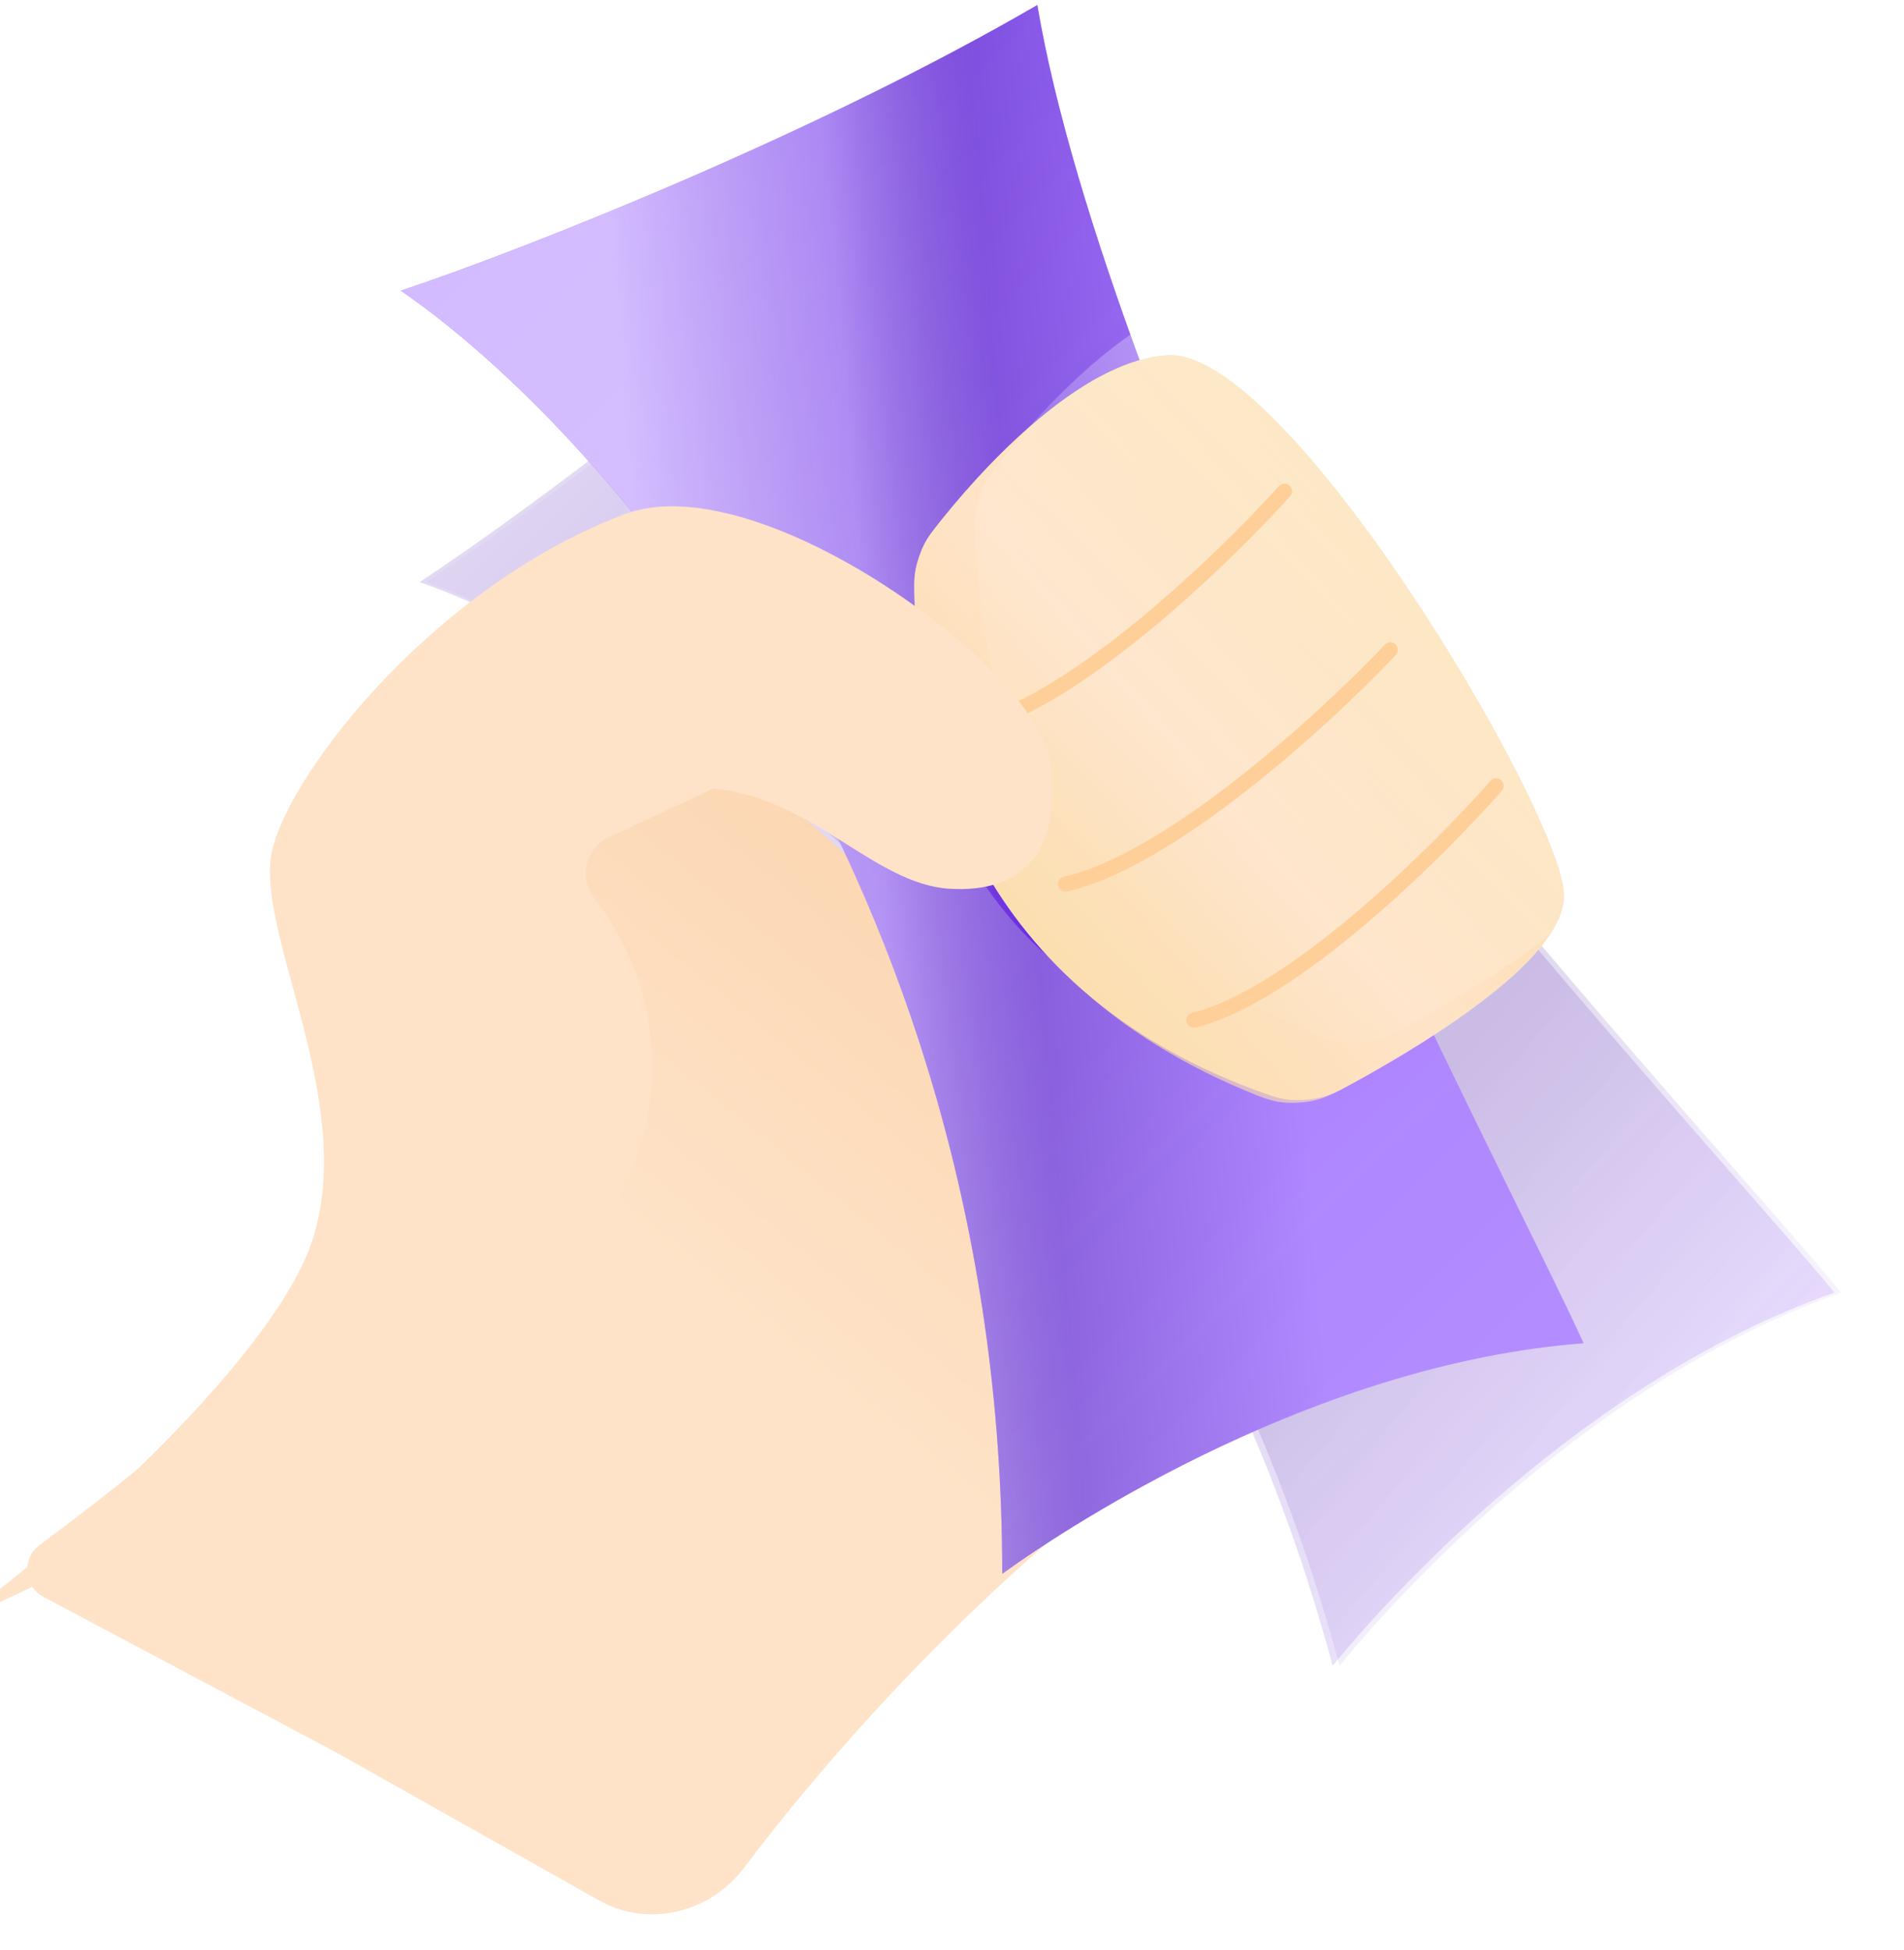 <svg width="252" height="258" viewBox="0 0 252 258" fill="none" xmlns="http://www.w3.org/2000/svg">
<g id="Ilustration">
<g id="Group 225">
<path id="Vector 24" d="M56.377 153.875C52.055 167.319 23.149 191.191 5.241 204.456C2.85 206.227 3.094 209.906 5.722 211.302L44.673 232L79.337 251.516C85.807 255.158 93.992 253.123 98.461 247.194C112.9 228.04 139.766 198.479 172.446 179.742C212.241 156.926 147.021 113.196 109.437 94.182C122.702 95.509 130.661 106.784 140.61 107.447C150.559 108.111 155.865 102.142 153.875 90.203C151.885 78.264 116.069 51.734 98.162 57.703C72.958 66.989 53.724 91.529 51.071 102.142C48.417 112.754 62.346 135.304 56.377 153.875Z" fill="url(#paint0_linear_1271_5564)"/>
<g id="Money">
<path id="Money - 2" d="M242.793 171.054C209.653 182.681 183.782 211.357 176.373 220.437C152.478 131.258 85.868 87.674 55.549 77.03C71.302 66.629 103.871 42.109 127.127 18.711C150.345 69.482 228.502 153.597 242.793 171.054Z" fill="#EEE5FF"/>
<g id="Money - 3">
<path d="M243.701 171.055C210.562 182.681 184.691 211.357 177.282 220.437C153.387 131.259 86.776 87.674 56.458 77.03C72.211 66.629 104.78 42.109 128.036 18.711C151.253 69.482 229.411 153.598 243.701 171.055Z" fill="url(#paint1_linear_1271_5564)" fill-opacity="0.24" style="mix-blend-mode:multiply"/>
</g>
<g id="Higlight" style="mix-blend-mode:multiply">
<path d="M242.793 171.054C209.653 182.681 183.782 211.357 176.373 220.437C152.478 131.258 85.868 87.674 55.549 77.03C71.302 66.629 103.871 42.109 127.127 18.711C150.345 69.482 228.502 153.597 242.793 171.054Z" fill="url(#paint2_linear_1271_5564)" fill-opacity="0.08"/>
</g>
</g>
<g id="Money - 1">
<path id="Vector 28" d="M209.588 177.752C174.568 180.405 142.157 201.408 132.651 208.262C132.651 115.937 79.59 56.598 53.06 38.469C70.968 32.5 108.774 17.245 137.293 0.664C146.579 55.714 200.302 157.191 209.588 177.752Z" fill="#D3BDFF"/>
<ellipse id="Ellipse 31" cx="138.35" cy="103.371" rx="13.935" ry="30.51" transform="rotate(-26.98 138.35 103.371)" fill="#7F3DFF"/>
<g id="Vector 32" style="mix-blend-mode:overlay">
<path d="M209.588 177.752C174.568 180.405 142.157 201.408 132.651 208.262C132.651 115.937 79.59 56.598 53.06 38.469C70.968 32.5 108.774 17.245 137.293 0.664C146.579 55.714 200.302 157.191 209.588 177.752Z" fill="url(#paint3_linear_1271_5564)" fill-opacity="0.64"/>
</g>
<g id="Highlight" style="mix-blend-mode:soft-light">
<path d="M209.588 177.752C174.568 180.405 142.157 201.408 132.651 208.262C132.651 115.937 79.59 56.598 53.06 38.469C70.968 32.5 108.774 17.245 137.293 0.664C146.579 55.714 200.302 157.191 209.588 177.752Z" fill="url(#paint4_linear_1271_5564)" fill-opacity="0.64"/>
</g>
</g>
<g id="Group 226">
<g id="Upper Hand">
<path id="Vector 32_2" d="M154.658 47.006C144.141 47.488 131.844 59.759 124.608 68.804C123.421 70.287 122.828 71.029 122.259 72.166C121.825 73.035 121.367 74.403 121.191 75.358C120.961 76.608 120.989 77.603 121.047 79.591C121.492 94.998 125.92 129.27 166.008 144.201L166.008 144.201C168.116 144.986 169.169 145.379 170.717 145.532C171.882 145.648 173.675 145.516 174.81 145.232C176.319 144.855 177.383 144.271 179.509 143.101L179.509 143.101C189.526 137.593 207.539 126.496 206.998 118.179C206.251 106.676 170.36 46.288 154.658 47.006Z" fill="#FEE3C8"/>
<g id="Vector 34">
<path d="M154.658 47.006C144.141 47.488 131.844 59.759 124.608 68.804C123.42 70.288 122.827 71.03 122.258 72.168C121.824 73.036 121.366 74.405 121.19 75.361C120.96 76.611 120.989 77.605 121.046 79.591C121.486 94.715 125.824 127.909 164.695 144.266C166.899 145.193 168.001 145.656 169.619 145.865C170.844 146.022 172.714 145.924 173.916 145.64C175.504 145.264 176.637 144.64 178.905 143.393C189.25 137.703 207.535 126.441 206.998 118.179C206.251 106.676 170.36 46.288 154.658 47.006Z" fill="url(#paint5_linear_1271_5564)" fill-opacity="0.64" style="mix-blend-mode:multiply"/>
</g>
<g id="Vector 33" style="mix-blend-mode:overlay" filter="url(#filter0_i_1271_5564)">
<path d="M154.658 47.006C144.141 47.488 131.844 59.759 124.608 68.804C123.445 70.258 122.863 70.985 122.289 72.142C121.858 73.012 121.391 74.435 121.223 75.392C120.999 76.664 121.038 77.642 121.117 79.597C121.828 97.253 127.105 128.363 164.677 144.241C166.892 145.177 168 145.645 169.621 145.855C170.85 146.015 172.72 145.918 173.926 145.633C175.517 145.257 176.655 144.631 178.931 143.379L178.931 143.379C189.282 137.684 207.535 126.434 206.998 118.179C206.251 106.676 170.36 46.288 154.658 47.006Z" fill="url(#paint6_linear_1271_5564)" fill-opacity="0.4"/>
</g>
</g>
<path id="Vector 35" d="M198.01 104C190.087 113.018 170.995 131.844 158.01 135" stroke="#FFCF99" stroke-width="2" stroke-linecap="round"/>
<path id="Vector 36" d="M184.01 86C175.493 95.018 154.969 113.844 141.01 117" stroke="#FFCF99" stroke-width="2" stroke-linecap="round"/>
<path id="Vector 37" d="M170.01 65C161.889 74.018 142.32 92.844 129.01 96" stroke="#FFCF99" stroke-width="2" stroke-linecap="round"/>
</g>
<g id="Vector 30" filter="url(#filter1_i_1271_5564)">
<path d="M52.377 154.035C47.601 168.892 21.476 193.061 4.673 205L55.029 181.228L83.22 159.594C99.103 147.404 101.983 124.593 89.626 108.838C87.537 106.174 88.472 102.259 91.54 100.827L105.437 94.342C118.702 95.668 126.661 106.944 136.61 107.607C146.558 108.27 151.864 102.301 149.875 90.362C147.885 78.424 112.069 51.894 94.161 57.863C68.958 67.148 49.724 91.689 47.071 102.301C44.417 112.913 58.346 135.464 52.377 154.035Z" fill="#FEE3C8"/>
</g>
</g>
</g>
<defs>
<filter id="filter0_i_1271_5564" x="121.055" y="39" width="93.955" height="106.932" filterUnits="userSpaceOnUse" color-interpolation-filters="sRGB">
<feFlood flood-opacity="0" result="BackgroundImageFix"/>
<feBlend mode="normal" in="SourceGraphic" in2="BackgroundImageFix" result="shape"/>
<feColorMatrix in="SourceAlpha" type="matrix" values="0 0 0 0 0 0 0 0 0 0 0 0 0 0 0 0 0 0 127 0" result="hardAlpha"/>
<feOffset dx="8" dy="-8"/>
<feGaussianBlur stdDeviation="8"/>
<feComposite in2="hardAlpha" operator="arithmetic" k2="-1" k3="1"/>
<feColorMatrix type="matrix" values="0 0 0 0 0 0 0 0 0 0 0 0 0 0 0 0 0 0 0.08 0"/>
<feBlend mode="normal" in2="shape" result="effect1_innerShadow_1271_5564"/>
</filter>
<filter id="filter1_i_1271_5564" x="-3.327" y="57" width="153.615" height="156" filterUnits="userSpaceOnUse" color-interpolation-filters="sRGB">
<feFlood flood-opacity="0" result="BackgroundImageFix"/>
<feBlend mode="normal" in="SourceGraphic" in2="BackgroundImageFix" result="shape"/>
<feColorMatrix in="SourceAlpha" type="matrix" values="0 0 0 0 0 0 0 0 0 0 0 0 0 0 0 0 0 0 127 0" result="hardAlpha"/>
<feOffset dx="-11" dy="10"/>
<feGaussianBlur stdDeviation="4"/>
<feComposite in2="hardAlpha" operator="arithmetic" k2="-1" k3="1"/>
<feColorMatrix type="matrix" values="0 0 0 0 1 0 0 0 0 1 0 0 0 0 1 0 0 0 0.24 0"/>
<feBlend mode="normal" in2="shape" result="effect1_innerShadow_1271_5564"/>
</filter>
<linearGradient id="paint0_linear_1271_5564" x1="170.456" y1="88.876" x2="99.488" y2="175.762" gradientUnits="userSpaceOnUse">
<stop stop-color="#F9CC9F"/>
<stop offset="1" stop-color="#FEE3C8"/>
</linearGradient>
<linearGradient id="paint1_linear_1271_5564" x1="64.173" y1="41" x2="241.673" y2="211" gradientUnits="userSpaceOnUse">
<stop stop-color="#6F20FF" stop-opacity="0"/>
<stop offset="0" stop-color="#6F20FF" stop-opacity="0"/>
<stop offset="0.385" stop-color="#5B18D3" stop-opacity="0.64"/>
<stop offset="0.656" stop-color="#421396" stop-opacity="0.64"/>
<stop offset="1" stop-color="#6E20FF" stop-opacity="0"/>
</linearGradient>
<linearGradient id="paint2_linear_1271_5564" x1="72.295" y1="64.999" x2="230.812" y2="187.701" gradientUnits="userSpaceOnUse">
<stop stop-opacity="0.66"/>
<stop offset="0.651" stop-opacity="0.67"/>
<stop offset="1" stop-opacity="0.04"/>
</linearGradient>
<linearGradient id="paint3_linear_1271_5564" x1="66.673" y1="29" x2="209.673" y2="174" gradientUnits="userSpaceOnUse">
<stop stop-color="#5600FF"/>
<stop offset="1" stop-color="#5600FF" stop-opacity="0.64"/>
</linearGradient>
<linearGradient id="paint4_linear_1271_5564" x1="86.223" y1="104.794" x2="171.119" y2="98.162" gradientUnits="userSpaceOnUse">
<stop stop-color="white"/>
<stop offset="0.349" stop-color="#E3E3E3" stop-opacity="0.64"/>
<stop offset="0.583" stop-color="#636363" stop-opacity="0.32"/>
<stop offset="0.979" stop-color="white" stop-opacity="0.32"/>
</linearGradient>
<linearGradient id="paint5_linear_1271_5564" x1="191.691" y1="81.195" x2="137.167" y2="128.83" gradientUnits="userSpaceOnUse">
<stop stop-color="#F9DB9F"/>
<stop offset="0.531" stop-color="#FEE3C8"/>
<stop offset="1" stop-color="#F9DB9F"/>
</linearGradient>
<linearGradient id="paint6_linear_1271_5564" x1="191.296" y1="69.293" x2="136.672" y2="125.358" gradientUnits="userSpaceOnUse">
<stop stop-color="white" stop-opacity="0.964"/>
<stop offset="1" stop-color="white" stop-opacity="0"/>
</linearGradient>
</defs>
</svg>
